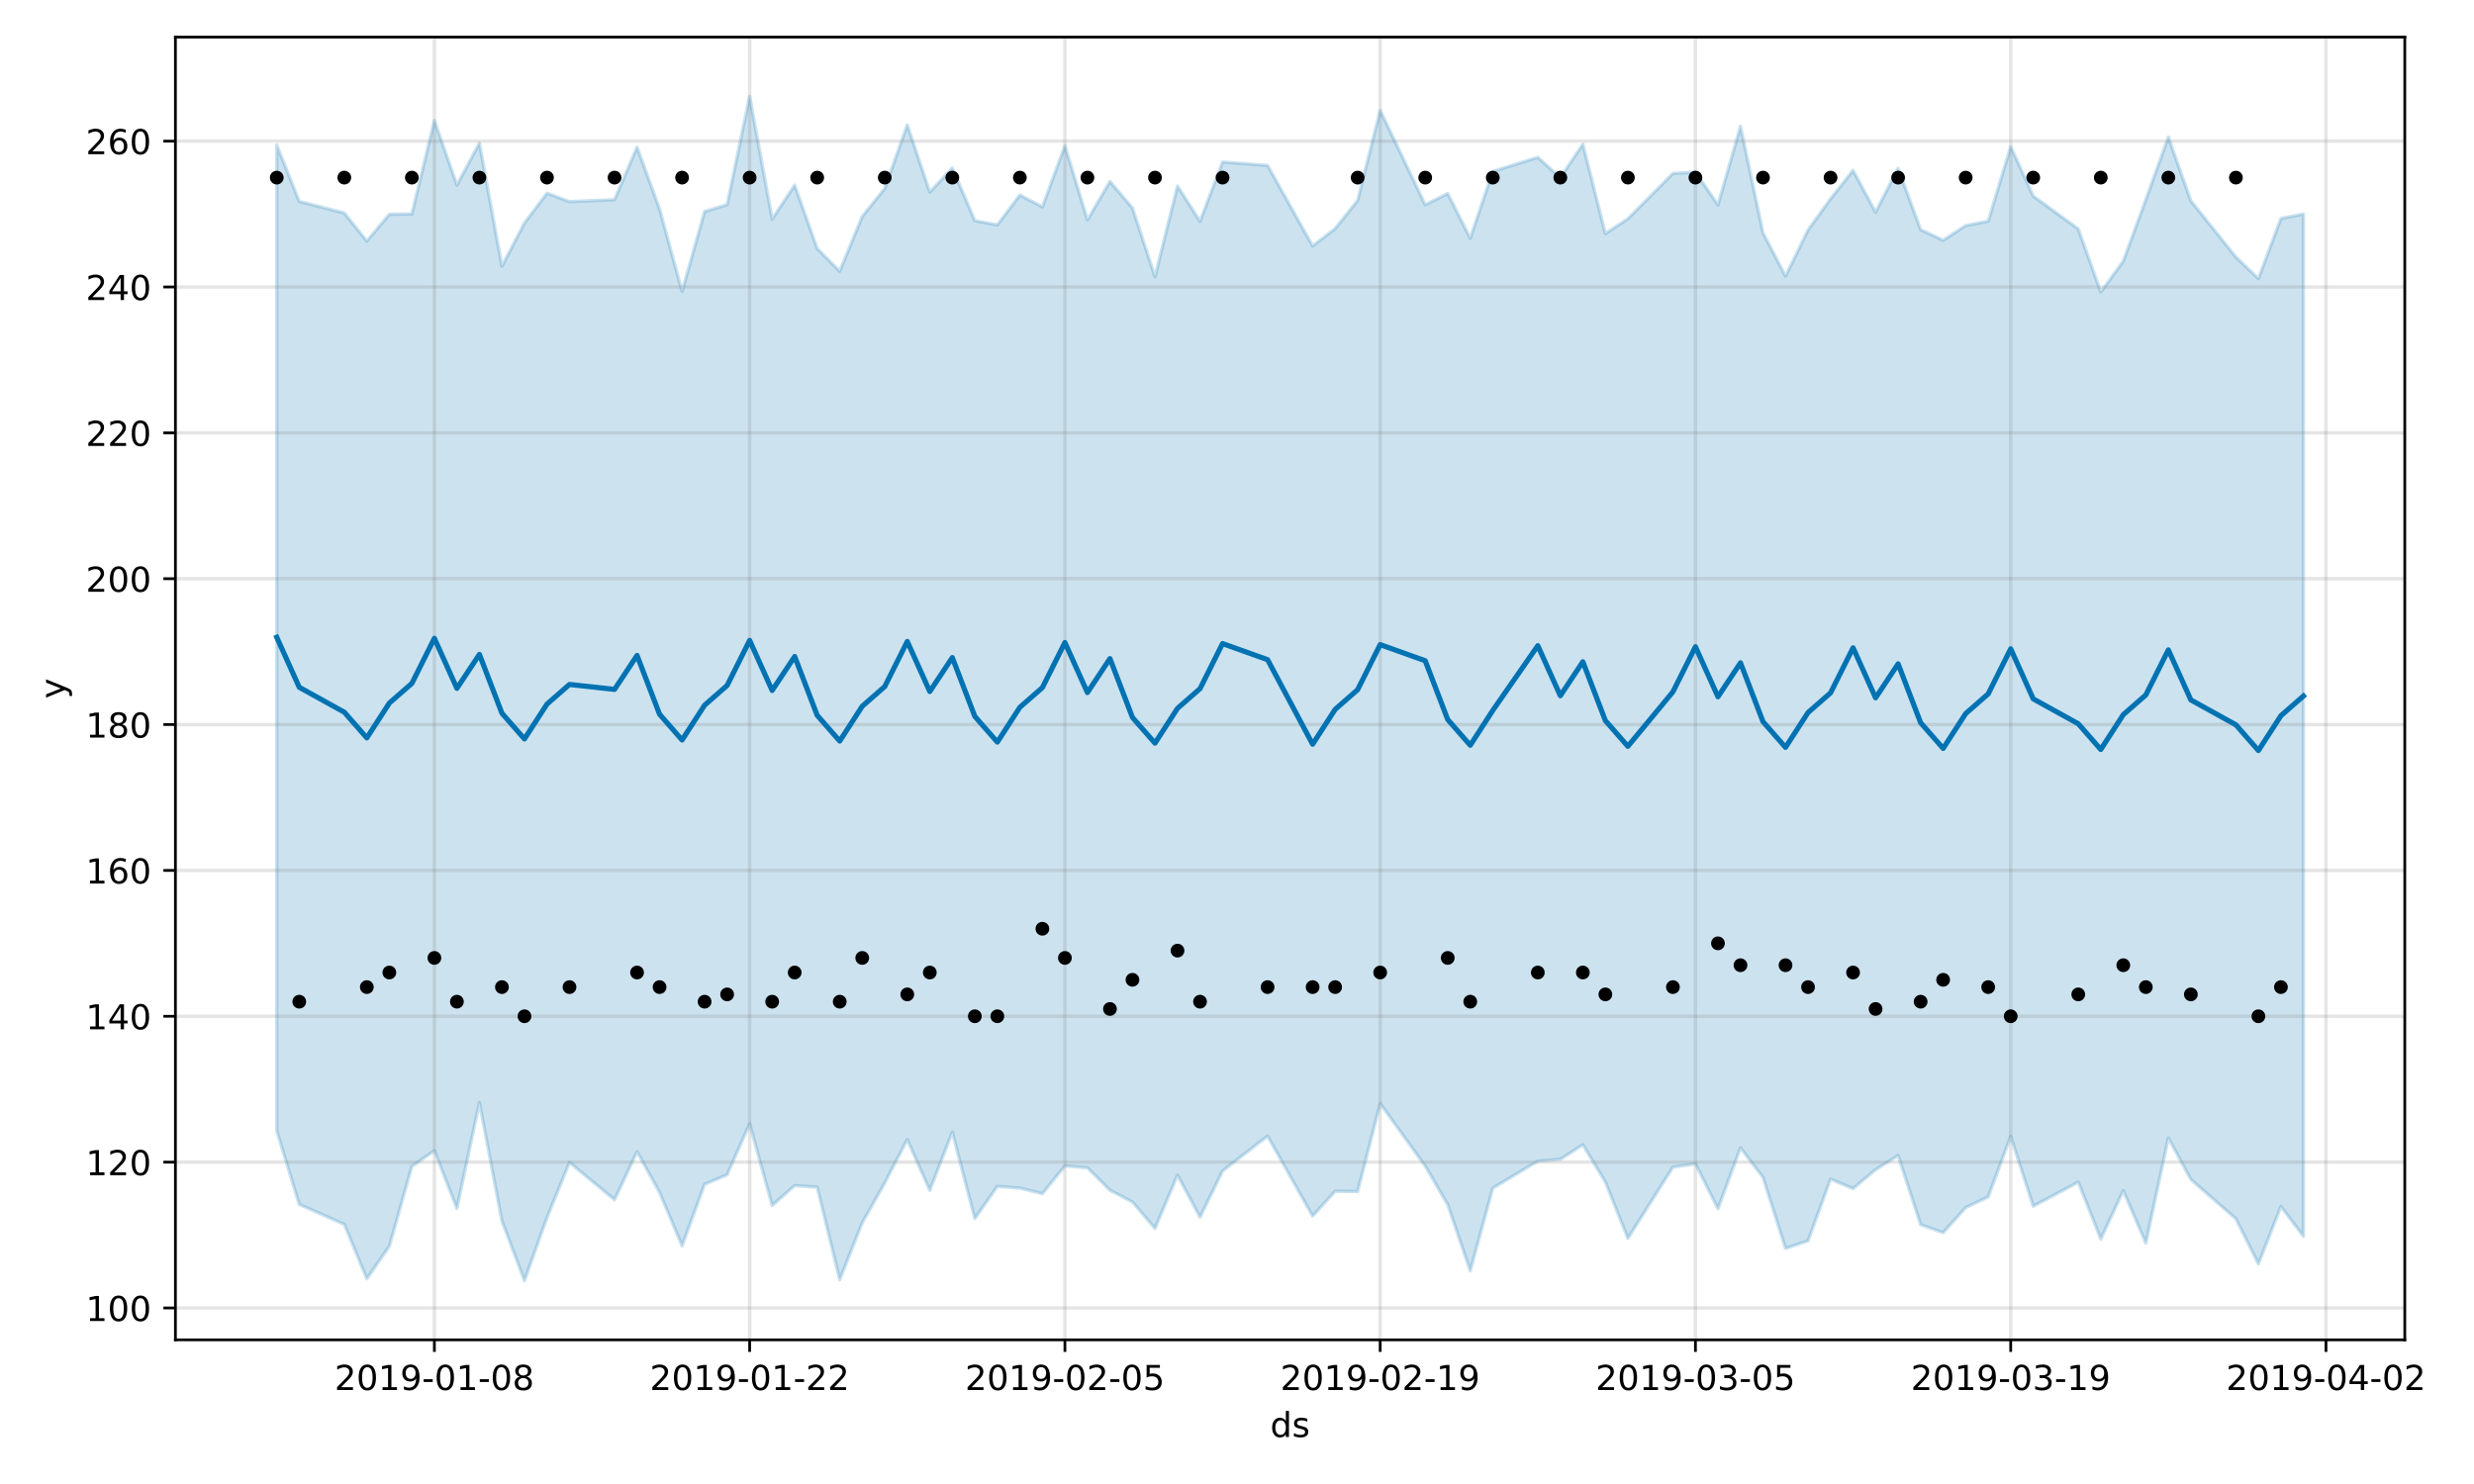 <?xml version="1.0" encoding="utf-8" standalone="no"?>
<!DOCTYPE svg PUBLIC "-//W3C//DTD SVG 1.1//EN"
  "http://www.w3.org/Graphics/SVG/1.1/DTD/svg11.dtd">
<!-- Created with matplotlib (https://matplotlib.org/) -->
<svg height="432pt" version="1.1" viewBox="0 0 720 432" width="720pt" xmlns="http://www.w3.org/2000/svg" xmlns:xlink="http://www.w3.org/1999/xlink">
 <defs>
  <style type="text/css">
*{stroke-linecap:butt;stroke-linejoin:round;}
  </style>
 </defs>
 <g id="figure_1">
  <g id="patch_1">
   <path d="M 0 432 
L 720 432 
L 720 0 
L 0 0 
z
" style="fill:#ffffff;"/>
  </g>
  <g id="axes_1">
   <g id="patch_2">
    <path d="M 51.05 390.04 
L 699.857 390.04 
L 699.857 10.8 
L 51.05 10.8 
z
" style="fill:#ffffff;"/>
   </g>
   <g id="PolyCollection_1">
    <defs>
     <path d="M 80.541 -389.782 
L 80.541 -102.814 
L 87.095 -81.389 
L 100.202 -75.577 
L 106.756 -59.745 
L 113.309 -69.196 
L 119.863 -92.465 
L 126.417 -97.018 
L 132.97 -80.232 
L 139.524 -111.031 
L 146.077 -76.555 
L 152.631 -59.198 
L 159.185 -77.537 
L 165.738 -93.605 
L 178.845 -82.734 
L 185.399 -96.735 
L 191.953 -84.853 
L 198.506 -69.335 
L 205.06 -87.246 
L 211.613 -90.016 
L 218.167 -104.84 
L 224.721 -81.078 
L 231.274 -86.863 
L 237.828 -86.395 
L 244.381 -59.459 
L 250.935 -76.039 
L 257.489 -87.651 
L 264.042 -100.248 
L 270.596 -85.486 
L 277.15 -102.412 
L 283.703 -77.264 
L 290.257 -86.636 
L 296.81 -86.132 
L 303.364 -84.536 
L 309.918 -92.578 
L 316.471 -92.045 
L 323.025 -85.508 
L 329.578 -82.099 
L 336.132 -74.394 
L 342.686 -89.894 
L 349.239 -77.662 
L 355.793 -91.114 
L 368.9 -101.266 
L 382.007 -77.995 
L 388.561 -85.205 
L 395.114 -85.146 
L 401.668 -110.741 
L 414.775 -92.571 
L 421.329 -81.298 
L 427.883 -62.038 
L 434.436 -86.109 
L 447.543 -93.992 
L 454.097 -94.513 
L 460.651 -98.743 
L 467.204 -87.889 
L 473.758 -71.496 
L 486.865 -92.233 
L 493.419 -93.204 
L 499.972 -80.128 
L 506.526 -97.862 
L 513.079 -89.238 
L 519.633 -68.588 
L 526.187 -70.781 
L 532.74 -88.742 
L 539.294 -85.994 
L 545.847 -91.49 
L 552.401 -95.631 
L 558.955 -75.504 
L 565.508 -73.153 
L 572.062 -80.46 
L 578.616 -83.581 
L 585.169 -101.191 
L 591.723 -80.854 
L 604.83 -87.875 
L 611.384 -71.318 
L 617.937 -85.369 
L 624.491 -70.128 
L 631.044 -100.735 
L 637.598 -88.634 
L 650.705 -77.2 
L 657.259 -64.071 
L 663.812 -80.781 
L 670.366 -72.099 
L 670.366 -369.675 
L 670.366 -369.675 
L 663.812 -368.407 
L 657.259 -350.897 
L 650.705 -357.171 
L 637.598 -373.541 
L 631.044 -392.072 
L 624.491 -373.892 
L 617.937 -355.981 
L 611.384 -346.99 
L 604.83 -365.362 
L 591.723 -374.934 
L 585.169 -389.315 
L 578.616 -367.616 
L 572.062 -366.341 
L 565.508 -362.054 
L 558.955 -365.163 
L 552.401 -383.011 
L 545.847 -370.241 
L 539.294 -382.422 
L 532.74 -374.106 
L 526.187 -365.028 
L 519.633 -351.615 
L 513.079 -364.213 
L 506.526 -395.235 
L 499.972 -372.347 
L 493.419 -381.897 
L 486.865 -381.527 
L 473.758 -368.329 
L 467.204 -363.978 
L 460.651 -390.025 
L 454.097 -380.27 
L 447.543 -386.196 
L 434.436 -382.093 
L 427.883 -362.628 
L 421.329 -375.667 
L 414.775 -372.387 
L 401.668 -399.889 
L 395.114 -373.669 
L 388.561 -365.443 
L 382.007 -360.397 
L 368.9 -383.857 
L 355.793 -384.837 
L 349.239 -367.575 
L 342.686 -377.831 
L 336.132 -351.452 
L 329.578 -371.452 
L 323.025 -379.183 
L 316.471 -367.962 
L 309.918 -389.593 
L 303.364 -371.776 
L 296.81 -375.228 
L 290.257 -366.54 
L 283.703 -367.757 
L 277.15 -383.116 
L 270.596 -376.074 
L 264.042 -395.638 
L 257.489 -377.139 
L 250.935 -368.991 
L 244.381 -353.044 
L 237.828 -359.659 
L 231.274 -378.094 
L 224.721 -368.247 
L 218.167 -403.962 
L 211.613 -372.432 
L 205.06 -370.418 
L 198.506 -347.176 
L 191.953 -371.174 
L 185.399 -389.166 
L 178.845 -373.882 
L 165.738 -373.313 
L 159.185 -375.776 
L 152.631 -367.074 
L 146.077 -354.521 
L 139.524 -390.35 
L 132.97 -378.121 
L 126.417 -396.924 
L 119.863 -369.717 
L 113.309 -369.622 
L 106.756 -361.808 
L 100.202 -370.012 
L 87.095 -373.373 
L 80.541 -389.782 
z
" id="mf44e0e6d49" style="stroke:#0072b2;stroke-opacity:0.2;"/>
    </defs>
    <g clip-path="url(#peb36d92268)">
     <use style="fill:#0072b2;fill-opacity:0.2;stroke:#0072b2;stroke-opacity:0.2;" x="0" xlink:href="#mf44e0e6d49" y="432"/>
    </g>
   </g>
   <g id="matplotlib.axis_1">
    <g id="xtick_1">
     <g id="line2d_1">
      <path clip-path="url(#peb36d92268)" d="M 126.417 390.04 
L 126.417 10.8 
" style="fill:none;stroke:#808080;stroke-linecap:square;stroke-opacity:0.2;"/>
     </g>
     <g id="line2d_2">
      <defs>
       <path d="M 0 0 
L 0 3.5 
" id="m11f4268108" style="stroke:#000000;stroke-width:0.8;"/>
      </defs>
      <g>
       <use style="stroke:#000000;stroke-width:0.8;" x="126.417" xlink:href="#m11f4268108" y="390.04"/>
      </g>
     </g>
     <g id="text_1">
      <!-- 2019-01-08 -->
      <defs>
       <path d="M 19.188 8.297 
L 53.609 8.297 
L 53.609 0 
L 7.328 0 
L 7.328 8.297 
Q 12.938 14.109 22.625 23.891 
Q 32.328 33.688 34.812 36.531 
Q 39.547 41.844 41.422 45.531 
Q 43.312 49.219 43.312 52.781 
Q 43.312 58.594 39.234 62.25 
Q 35.156 65.922 28.609 65.922 
Q 23.969 65.922 18.812 64.312 
Q 13.672 62.703 7.812 59.422 
L 7.812 69.391 
Q 13.766 71.781 18.938 73 
Q 24.125 74.219 28.422 74.219 
Q 39.75 74.219 46.484 68.547 
Q 53.219 62.891 53.219 53.422 
Q 53.219 48.922 51.531 44.891 
Q 49.859 40.875 45.406 35.406 
Q 44.188 33.984 37.641 27.219 
Q 31.109 20.453 19.188 8.297 
z
" id="DejaVuSans-50"/>
       <path d="M 31.781 66.406 
Q 24.172 66.406 20.328 58.906 
Q 16.5 51.422 16.5 36.375 
Q 16.5 21.391 20.328 13.891 
Q 24.172 6.391 31.781 6.391 
Q 39.453 6.391 43.281 13.891 
Q 47.125 21.391 47.125 36.375 
Q 47.125 51.422 43.281 58.906 
Q 39.453 66.406 31.781 66.406 
z
M 31.781 74.219 
Q 44.047 74.219 50.516 64.516 
Q 56.984 54.828 56.984 36.375 
Q 56.984 17.969 50.516 8.266 
Q 44.047 -1.422 31.781 -1.422 
Q 19.531 -1.422 13.062 8.266 
Q 6.594 17.969 6.594 36.375 
Q 6.594 54.828 13.062 64.516 
Q 19.531 74.219 31.781 74.219 
z
" id="DejaVuSans-48"/>
       <path d="M 12.406 8.297 
L 28.516 8.297 
L 28.516 63.922 
L 10.984 60.406 
L 10.984 69.391 
L 28.422 72.906 
L 38.281 72.906 
L 38.281 8.297 
L 54.391 8.297 
L 54.391 0 
L 12.406 0 
z
" id="DejaVuSans-49"/>
       <path d="M 10.984 1.516 
L 10.984 10.5 
Q 14.703 8.734 18.5 7.812 
Q 22.312 6.891 25.984 6.891 
Q 35.75 6.891 40.891 13.453 
Q 46.047 20.016 46.781 33.406 
Q 43.953 29.203 39.594 26.953 
Q 35.25 24.703 29.984 24.703 
Q 19.047 24.703 12.672 31.312 
Q 6.297 37.938 6.297 49.422 
Q 6.297 60.641 12.938 67.422 
Q 19.578 74.219 30.609 74.219 
Q 43.266 74.219 49.922 64.516 
Q 56.594 54.828 56.594 36.375 
Q 56.594 19.141 48.406 8.859 
Q 40.234 -1.422 26.422 -1.422 
Q 22.703 -1.422 18.891 -0.688 
Q 15.094 0.047 10.984 1.516 
z
M 30.609 32.422 
Q 37.25 32.422 41.125 36.953 
Q 45.016 41.5 45.016 49.422 
Q 45.016 57.281 41.125 61.844 
Q 37.25 66.406 30.609 66.406 
Q 23.969 66.406 20.094 61.844 
Q 16.219 57.281 16.219 49.422 
Q 16.219 41.5 20.094 36.953 
Q 23.969 32.422 30.609 32.422 
z
" id="DejaVuSans-57"/>
       <path d="M 4.891 31.391 
L 31.203 31.391 
L 31.203 23.391 
L 4.891 23.391 
z
" id="DejaVuSans-45"/>
       <path d="M 31.781 34.625 
Q 24.75 34.625 20.719 30.859 
Q 16.703 27.094 16.703 20.516 
Q 16.703 13.922 20.719 10.156 
Q 24.75 6.391 31.781 6.391 
Q 38.812 6.391 42.859 10.172 
Q 46.922 13.969 46.922 20.516 
Q 46.922 27.094 42.891 30.859 
Q 38.875 34.625 31.781 34.625 
z
M 21.922 38.812 
Q 15.578 40.375 12.031 44.719 
Q 8.5 49.078 8.5 55.328 
Q 8.5 64.062 14.719 69.141 
Q 20.953 74.219 31.781 74.219 
Q 42.672 74.219 48.875 69.141 
Q 55.078 64.062 55.078 55.328 
Q 55.078 49.078 51.531 44.719 
Q 48 40.375 41.703 38.812 
Q 48.828 37.156 52.797 32.312 
Q 56.781 27.484 56.781 20.516 
Q 56.781 9.906 50.312 4.234 
Q 43.844 -1.422 31.781 -1.422 
Q 19.734 -1.422 13.25 4.234 
Q 6.781 9.906 6.781 20.516 
Q 6.781 27.484 10.781 32.312 
Q 14.797 37.156 21.922 38.812 
z
M 18.312 54.391 
Q 18.312 48.734 21.844 45.562 
Q 25.391 42.391 31.781 42.391 
Q 38.141 42.391 41.719 45.562 
Q 45.312 48.734 45.312 54.391 
Q 45.312 60.062 41.719 63.234 
Q 38.141 66.406 31.781 66.406 
Q 25.391 66.406 21.844 63.234 
Q 18.312 60.062 18.312 54.391 
z
" id="DejaVuSans-56"/>
      </defs>
      <g transform="translate(97.359 404.638)scale(0.1 -0.1)">
       <use xlink:href="#DejaVuSans-50"/>
       <use x="63.623" xlink:href="#DejaVuSans-48"/>
       <use x="127.246" xlink:href="#DejaVuSans-49"/>
       <use x="190.869" xlink:href="#DejaVuSans-57"/>
       <use x="254.492" xlink:href="#DejaVuSans-45"/>
       <use x="290.576" xlink:href="#DejaVuSans-48"/>
       <use x="354.199" xlink:href="#DejaVuSans-49"/>
       <use x="417.822" xlink:href="#DejaVuSans-45"/>
       <use x="453.906" xlink:href="#DejaVuSans-48"/>
       <use x="517.529" xlink:href="#DejaVuSans-56"/>
      </g>
     </g>
    </g>
    <g id="xtick_2">
     <g id="line2d_3">
      <path clip-path="url(#peb36d92268)" d="M 218.167 390.04 
L 218.167 10.8 
" style="fill:none;stroke:#808080;stroke-linecap:square;stroke-opacity:0.2;"/>
     </g>
     <g id="line2d_4">
      <g>
       <use style="stroke:#000000;stroke-width:0.8;" x="218.167" xlink:href="#m11f4268108" y="390.04"/>
      </g>
     </g>
     <g id="text_2">
      <!-- 2019-01-22 -->
      <g transform="translate(189.109 404.638)scale(0.1 -0.1)">
       <use xlink:href="#DejaVuSans-50"/>
       <use x="63.623" xlink:href="#DejaVuSans-48"/>
       <use x="127.246" xlink:href="#DejaVuSans-49"/>
       <use x="190.869" xlink:href="#DejaVuSans-57"/>
       <use x="254.492" xlink:href="#DejaVuSans-45"/>
       <use x="290.576" xlink:href="#DejaVuSans-48"/>
       <use x="354.199" xlink:href="#DejaVuSans-49"/>
       <use x="417.822" xlink:href="#DejaVuSans-45"/>
       <use x="453.906" xlink:href="#DejaVuSans-50"/>
       <use x="517.529" xlink:href="#DejaVuSans-50"/>
      </g>
     </g>
    </g>
    <g id="xtick_3">
     <g id="line2d_5">
      <path clip-path="url(#peb36d92268)" d="M 309.918 390.04 
L 309.918 10.8 
" style="fill:none;stroke:#808080;stroke-linecap:square;stroke-opacity:0.2;"/>
     </g>
     <g id="line2d_6">
      <g>
       <use style="stroke:#000000;stroke-width:0.8;" x="309.918" xlink:href="#m11f4268108" y="390.04"/>
      </g>
     </g>
     <g id="text_3">
      <!-- 2019-02-05 -->
      <defs>
       <path d="M 10.797 72.906 
L 49.516 72.906 
L 49.516 64.594 
L 19.828 64.594 
L 19.828 46.734 
Q 21.969 47.469 24.109 47.828 
Q 26.266 48.188 28.422 48.188 
Q 40.625 48.188 47.75 41.5 
Q 54.891 34.812 54.891 23.391 
Q 54.891 11.625 47.562 5.094 
Q 40.234 -1.422 26.906 -1.422 
Q 22.312 -1.422 17.547 -0.641 
Q 12.797 0.141 7.719 1.703 
L 7.719 11.625 
Q 12.109 9.234 16.797 8.062 
Q 21.484 6.891 26.703 6.891 
Q 35.156 6.891 40.078 11.328 
Q 45.016 15.766 45.016 23.391 
Q 45.016 31 40.078 35.438 
Q 35.156 39.891 26.703 39.891 
Q 22.75 39.891 18.812 39.016 
Q 14.891 38.141 10.797 36.281 
z
" id="DejaVuSans-53"/>
      </defs>
      <g transform="translate(280.86 404.638)scale(0.1 -0.1)">
       <use xlink:href="#DejaVuSans-50"/>
       <use x="63.623" xlink:href="#DejaVuSans-48"/>
       <use x="127.246" xlink:href="#DejaVuSans-49"/>
       <use x="190.869" xlink:href="#DejaVuSans-57"/>
       <use x="254.492" xlink:href="#DejaVuSans-45"/>
       <use x="290.576" xlink:href="#DejaVuSans-48"/>
       <use x="354.199" xlink:href="#DejaVuSans-50"/>
       <use x="417.822" xlink:href="#DejaVuSans-45"/>
       <use x="453.906" xlink:href="#DejaVuSans-48"/>
       <use x="517.529" xlink:href="#DejaVuSans-53"/>
      </g>
     </g>
    </g>
    <g id="xtick_4">
     <g id="line2d_7">
      <path clip-path="url(#peb36d92268)" d="M 401.668 390.04 
L 401.668 10.8 
" style="fill:none;stroke:#808080;stroke-linecap:square;stroke-opacity:0.2;"/>
     </g>
     <g id="line2d_8">
      <g>
       <use style="stroke:#000000;stroke-width:0.8;" x="401.668" xlink:href="#m11f4268108" y="390.04"/>
      </g>
     </g>
     <g id="text_4">
      <!-- 2019-02-19 -->
      <g transform="translate(372.61 404.638)scale(0.1 -0.1)">
       <use xlink:href="#DejaVuSans-50"/>
       <use x="63.623" xlink:href="#DejaVuSans-48"/>
       <use x="127.246" xlink:href="#DejaVuSans-49"/>
       <use x="190.869" xlink:href="#DejaVuSans-57"/>
       <use x="254.492" xlink:href="#DejaVuSans-45"/>
       <use x="290.576" xlink:href="#DejaVuSans-48"/>
       <use x="354.199" xlink:href="#DejaVuSans-50"/>
       <use x="417.822" xlink:href="#DejaVuSans-45"/>
       <use x="453.906" xlink:href="#DejaVuSans-49"/>
       <use x="517.529" xlink:href="#DejaVuSans-57"/>
      </g>
     </g>
    </g>
    <g id="xtick_5">
     <g id="line2d_9">
      <path clip-path="url(#peb36d92268)" d="M 493.419 390.04 
L 493.419 10.8 
" style="fill:none;stroke:#808080;stroke-linecap:square;stroke-opacity:0.2;"/>
     </g>
     <g id="line2d_10">
      <g>
       <use style="stroke:#000000;stroke-width:0.8;" x="493.419" xlink:href="#m11f4268108" y="390.04"/>
      </g>
     </g>
     <g id="text_5">
      <!-- 2019-03-05 -->
      <defs>
       <path d="M 40.578 39.312 
Q 47.656 37.797 51.625 33 
Q 55.609 28.219 55.609 21.188 
Q 55.609 10.406 48.188 4.484 
Q 40.766 -1.422 27.094 -1.422 
Q 22.516 -1.422 17.656 -0.516 
Q 12.797 0.391 7.625 2.203 
L 7.625 11.719 
Q 11.719 9.328 16.594 8.109 
Q 21.484 6.891 26.812 6.891 
Q 36.078 6.891 40.938 10.547 
Q 45.797 14.203 45.797 21.188 
Q 45.797 27.641 41.281 31.266 
Q 36.766 34.906 28.719 34.906 
L 20.219 34.906 
L 20.219 43.016 
L 29.109 43.016 
Q 36.375 43.016 40.234 45.922 
Q 44.094 48.828 44.094 54.297 
Q 44.094 59.906 40.109 62.906 
Q 36.141 65.922 28.719 65.922 
Q 24.656 65.922 20.016 65.031 
Q 15.375 64.156 9.812 62.312 
L 9.812 71.094 
Q 15.438 72.656 20.344 73.438 
Q 25.25 74.219 29.594 74.219 
Q 40.828 74.219 47.359 69.109 
Q 53.906 64.016 53.906 55.328 
Q 53.906 49.266 50.438 45.094 
Q 46.969 40.922 40.578 39.312 
z
" id="DejaVuSans-51"/>
      </defs>
      <g transform="translate(464.361 404.638)scale(0.1 -0.1)">
       <use xlink:href="#DejaVuSans-50"/>
       <use x="63.623" xlink:href="#DejaVuSans-48"/>
       <use x="127.246" xlink:href="#DejaVuSans-49"/>
       <use x="190.869" xlink:href="#DejaVuSans-57"/>
       <use x="254.492" xlink:href="#DejaVuSans-45"/>
       <use x="290.576" xlink:href="#DejaVuSans-48"/>
       <use x="354.199" xlink:href="#DejaVuSans-51"/>
       <use x="417.822" xlink:href="#DejaVuSans-45"/>
       <use x="453.906" xlink:href="#DejaVuSans-48"/>
       <use x="517.529" xlink:href="#DejaVuSans-53"/>
      </g>
     </g>
    </g>
    <g id="xtick_6">
     <g id="line2d_11">
      <path clip-path="url(#peb36d92268)" d="M 585.169 390.04 
L 585.169 10.8 
" style="fill:none;stroke:#808080;stroke-linecap:square;stroke-opacity:0.2;"/>
     </g>
     <g id="line2d_12">
      <g>
       <use style="stroke:#000000;stroke-width:0.8;" x="585.169" xlink:href="#m11f4268108" y="390.04"/>
      </g>
     </g>
     <g id="text_6">
      <!-- 2019-03-19 -->
      <g transform="translate(556.111 404.638)scale(0.1 -0.1)">
       <use xlink:href="#DejaVuSans-50"/>
       <use x="63.623" xlink:href="#DejaVuSans-48"/>
       <use x="127.246" xlink:href="#DejaVuSans-49"/>
       <use x="190.869" xlink:href="#DejaVuSans-57"/>
       <use x="254.492" xlink:href="#DejaVuSans-45"/>
       <use x="290.576" xlink:href="#DejaVuSans-48"/>
       <use x="354.199" xlink:href="#DejaVuSans-51"/>
       <use x="417.822" xlink:href="#DejaVuSans-45"/>
       <use x="453.906" xlink:href="#DejaVuSans-49"/>
       <use x="517.529" xlink:href="#DejaVuSans-57"/>
      </g>
     </g>
    </g>
    <g id="xtick_7">
     <g id="line2d_13">
      <path clip-path="url(#peb36d92268)" d="M 676.92 390.04 
L 676.92 10.8 
" style="fill:none;stroke:#808080;stroke-linecap:square;stroke-opacity:0.2;"/>
     </g>
     <g id="line2d_14">
      <g>
       <use style="stroke:#000000;stroke-width:0.8;" x="676.92" xlink:href="#m11f4268108" y="390.04"/>
      </g>
     </g>
     <g id="text_7">
      <!-- 2019-04-02 -->
      <defs>
       <path d="M 37.797 64.312 
L 12.891 25.391 
L 37.797 25.391 
z
M 35.203 72.906 
L 47.609 72.906 
L 47.609 25.391 
L 58.016 25.391 
L 58.016 17.188 
L 47.609 17.188 
L 47.609 0 
L 37.797 0 
L 37.797 17.188 
L 4.891 17.188 
L 4.891 26.703 
z
" id="DejaVuSans-52"/>
      </defs>
      <g transform="translate(647.862 404.638)scale(0.1 -0.1)">
       <use xlink:href="#DejaVuSans-50"/>
       <use x="63.623" xlink:href="#DejaVuSans-48"/>
       <use x="127.246" xlink:href="#DejaVuSans-49"/>
       <use x="190.869" xlink:href="#DejaVuSans-57"/>
       <use x="254.492" xlink:href="#DejaVuSans-45"/>
       <use x="290.576" xlink:href="#DejaVuSans-48"/>
       <use x="354.199" xlink:href="#DejaVuSans-52"/>
       <use x="417.822" xlink:href="#DejaVuSans-45"/>
       <use x="453.906" xlink:href="#DejaVuSans-48"/>
       <use x="517.529" xlink:href="#DejaVuSans-50"/>
      </g>
     </g>
    </g>
    <g id="text_8">
     <!-- ds -->
     <defs>
      <path d="M 45.406 46.391 
L 45.406 75.984 
L 54.391 75.984 
L 54.391 0 
L 45.406 0 
L 45.406 8.203 
Q 42.578 3.328 38.25 0.953 
Q 33.938 -1.422 27.875 -1.422 
Q 17.969 -1.422 11.734 6.484 
Q 5.516 14.406 5.516 27.297 
Q 5.516 40.188 11.734 48.094 
Q 17.969 56 27.875 56 
Q 33.938 56 38.25 53.625 
Q 42.578 51.266 45.406 46.391 
z
M 14.797 27.297 
Q 14.797 17.391 18.875 11.75 
Q 22.953 6.109 30.078 6.109 
Q 37.203 6.109 41.297 11.75 
Q 45.406 17.391 45.406 27.297 
Q 45.406 37.203 41.297 42.844 
Q 37.203 48.484 30.078 48.484 
Q 22.953 48.484 18.875 42.844 
Q 14.797 37.203 14.797 27.297 
z
" id="DejaVuSans-100"/>
      <path d="M 44.281 53.078 
L 44.281 44.578 
Q 40.484 46.531 36.375 47.5 
Q 32.281 48.484 27.875 48.484 
Q 21.188 48.484 17.844 46.438 
Q 14.5 44.391 14.5 40.281 
Q 14.5 37.156 16.891 35.375 
Q 19.281 33.594 26.516 31.984 
L 29.594 31.297 
Q 39.156 29.25 43.188 25.516 
Q 47.219 21.781 47.219 15.094 
Q 47.219 7.469 41.188 3.016 
Q 35.156 -1.422 24.609 -1.422 
Q 20.219 -1.422 15.453 -0.562 
Q 10.688 0.297 5.422 2 
L 5.422 11.281 
Q 10.406 8.688 15.234 7.391 
Q 20.062 6.109 24.812 6.109 
Q 31.156 6.109 34.562 8.281 
Q 37.984 10.453 37.984 14.406 
Q 37.984 18.062 35.516 20.016 
Q 33.062 21.969 24.703 23.781 
L 21.578 24.516 
Q 13.234 26.266 9.516 29.906 
Q 5.812 33.547 5.812 39.891 
Q 5.812 47.609 11.281 51.797 
Q 16.75 56 26.812 56 
Q 31.781 56 36.172 55.266 
Q 40.578 54.547 44.281 53.078 
z
" id="DejaVuSans-115"/>
     </defs>
     <g transform="translate(369.675 418.317)scale(0.1 -0.1)">
      <use xlink:href="#DejaVuSans-100"/>
      <use x="63.477" xlink:href="#DejaVuSans-115"/>
     </g>
    </g>
   </g>
   <g id="matplotlib.axis_2">
    <g id="ytick_1">
     <g id="line2d_15">
      <path clip-path="url(#peb36d92268)" d="M 51.05 380.759 
L 699.857 380.759 
" style="fill:none;stroke:#808080;stroke-linecap:square;stroke-opacity:0.2;"/>
     </g>
     <g id="line2d_16">
      <defs>
       <path d="M 0 0 
L -3.5 0 
" id="mafc63c3926" style="stroke:#000000;stroke-width:0.8;"/>
      </defs>
      <g>
       <use style="stroke:#000000;stroke-width:0.8;" x="51.05" xlink:href="#mafc63c3926" y="380.759"/>
      </g>
     </g>
     <g id="text_9">
      <!-- 100 -->
      <g transform="translate(24.962 384.558)scale(0.1 -0.1)">
       <use xlink:href="#DejaVuSans-49"/>
       <use x="63.623" xlink:href="#DejaVuSans-48"/>
       <use x="127.246" xlink:href="#DejaVuSans-48"/>
      </g>
     </g>
    </g>
    <g id="ytick_2">
     <g id="line2d_17">
      <path clip-path="url(#peb36d92268)" d="M 51.05 338.3 
L 699.857 338.3 
" style="fill:none;stroke:#808080;stroke-linecap:square;stroke-opacity:0.2;"/>
     </g>
     <g id="line2d_18">
      <g>
       <use style="stroke:#000000;stroke-width:0.8;" x="51.05" xlink:href="#mafc63c3926" y="338.3"/>
      </g>
     </g>
     <g id="text_10">
      <!-- 120 -->
      <g transform="translate(24.962 342.099)scale(0.1 -0.1)">
       <use xlink:href="#DejaVuSans-49"/>
       <use x="63.623" xlink:href="#DejaVuSans-50"/>
       <use x="127.246" xlink:href="#DejaVuSans-48"/>
      </g>
     </g>
    </g>
    <g id="ytick_3">
     <g id="line2d_19">
      <path clip-path="url(#peb36d92268)" d="M 51.05 295.841 
L 699.857 295.841 
" style="fill:none;stroke:#808080;stroke-linecap:square;stroke-opacity:0.2;"/>
     </g>
     <g id="line2d_20">
      <g>
       <use style="stroke:#000000;stroke-width:0.8;" x="51.05" xlink:href="#mafc63c3926" y="295.841"/>
      </g>
     </g>
     <g id="text_11">
      <!-- 140 -->
      <g transform="translate(24.962 299.64)scale(0.1 -0.1)">
       <use xlink:href="#DejaVuSans-49"/>
       <use x="63.623" xlink:href="#DejaVuSans-52"/>
       <use x="127.246" xlink:href="#DejaVuSans-48"/>
      </g>
     </g>
    </g>
    <g id="ytick_4">
     <g id="line2d_21">
      <path clip-path="url(#peb36d92268)" d="M 51.05 253.382 
L 699.857 253.382 
" style="fill:none;stroke:#808080;stroke-linecap:square;stroke-opacity:0.2;"/>
     </g>
     <g id="line2d_22">
      <g>
       <use style="stroke:#000000;stroke-width:0.8;" x="51.05" xlink:href="#mafc63c3926" y="253.382"/>
      </g>
     </g>
     <g id="text_12">
      <!-- 160 -->
      <defs>
       <path d="M 33.016 40.375 
Q 26.375 40.375 22.484 35.828 
Q 18.609 31.297 18.609 23.391 
Q 18.609 15.531 22.484 10.953 
Q 26.375 6.391 33.016 6.391 
Q 39.656 6.391 43.531 10.953 
Q 47.406 15.531 47.406 23.391 
Q 47.406 31.297 43.531 35.828 
Q 39.656 40.375 33.016 40.375 
z
M 52.594 71.297 
L 52.594 62.312 
Q 48.875 64.062 45.094 64.984 
Q 41.312 65.922 37.594 65.922 
Q 27.828 65.922 22.672 59.328 
Q 17.531 52.734 16.797 39.406 
Q 19.672 43.656 24.016 45.922 
Q 28.375 48.188 33.594 48.188 
Q 44.578 48.188 50.953 41.516 
Q 57.328 34.859 57.328 23.391 
Q 57.328 12.156 50.688 5.359 
Q 44.047 -1.422 33.016 -1.422 
Q 20.359 -1.422 13.672 8.266 
Q 6.984 17.969 6.984 36.375 
Q 6.984 53.656 15.188 63.938 
Q 23.391 74.219 37.203 74.219 
Q 40.922 74.219 44.703 73.484 
Q 48.484 72.75 52.594 71.297 
z
" id="DejaVuSans-54"/>
      </defs>
      <g transform="translate(24.962 257.181)scale(0.1 -0.1)">
       <use xlink:href="#DejaVuSans-49"/>
       <use x="63.623" xlink:href="#DejaVuSans-54"/>
       <use x="127.246" xlink:href="#DejaVuSans-48"/>
      </g>
     </g>
    </g>
    <g id="ytick_5">
     <g id="line2d_23">
      <path clip-path="url(#peb36d92268)" d="M 51.05 210.923 
L 699.857 210.923 
" style="fill:none;stroke:#808080;stroke-linecap:square;stroke-opacity:0.2;"/>
     </g>
     <g id="line2d_24">
      <g>
       <use style="stroke:#000000;stroke-width:0.8;" x="51.05" xlink:href="#mafc63c3926" y="210.923"/>
      </g>
     </g>
     <g id="text_13">
      <!-- 180 -->
      <g transform="translate(24.962 214.722)scale(0.1 -0.1)">
       <use xlink:href="#DejaVuSans-49"/>
       <use x="63.623" xlink:href="#DejaVuSans-56"/>
       <use x="127.246" xlink:href="#DejaVuSans-48"/>
      </g>
     </g>
    </g>
    <g id="ytick_6">
     <g id="line2d_25">
      <path clip-path="url(#peb36d92268)" d="M 51.05 168.464 
L 699.857 168.464 
" style="fill:none;stroke:#808080;stroke-linecap:square;stroke-opacity:0.2;"/>
     </g>
     <g id="line2d_26">
      <g>
       <use style="stroke:#000000;stroke-width:0.8;" x="51.05" xlink:href="#mafc63c3926" y="168.464"/>
      </g>
     </g>
     <g id="text_14">
      <!-- 200 -->
      <g transform="translate(24.962 172.263)scale(0.1 -0.1)">
       <use xlink:href="#DejaVuSans-50"/>
       <use x="63.623" xlink:href="#DejaVuSans-48"/>
       <use x="127.246" xlink:href="#DejaVuSans-48"/>
      </g>
     </g>
    </g>
    <g id="ytick_7">
     <g id="line2d_27">
      <path clip-path="url(#peb36d92268)" d="M 51.05 126.005 
L 699.857 126.005 
" style="fill:none;stroke:#808080;stroke-linecap:square;stroke-opacity:0.2;"/>
     </g>
     <g id="line2d_28">
      <g>
       <use style="stroke:#000000;stroke-width:0.8;" x="51.05" xlink:href="#mafc63c3926" y="126.005"/>
      </g>
     </g>
     <g id="text_15">
      <!-- 220 -->
      <g transform="translate(24.962 129.804)scale(0.1 -0.1)">
       <use xlink:href="#DejaVuSans-50"/>
       <use x="63.623" xlink:href="#DejaVuSans-50"/>
       <use x="127.246" xlink:href="#DejaVuSans-48"/>
      </g>
     </g>
    </g>
    <g id="ytick_8">
     <g id="line2d_29">
      <path clip-path="url(#peb36d92268)" d="M 51.05 83.546 
L 699.857 83.546 
" style="fill:none;stroke:#808080;stroke-linecap:square;stroke-opacity:0.2;"/>
     </g>
     <g id="line2d_30">
      <g>
       <use style="stroke:#000000;stroke-width:0.8;" x="51.05" xlink:href="#mafc63c3926" y="83.546"/>
      </g>
     </g>
     <g id="text_16">
      <!-- 240 -->
      <g transform="translate(24.962 87.345)scale(0.1 -0.1)">
       <use xlink:href="#DejaVuSans-50"/>
       <use x="63.623" xlink:href="#DejaVuSans-52"/>
       <use x="127.246" xlink:href="#DejaVuSans-48"/>
      </g>
     </g>
    </g>
    <g id="ytick_9">
     <g id="line2d_31">
      <path clip-path="url(#peb36d92268)" d="M 51.05 41.087 
L 699.857 41.087 
" style="fill:none;stroke:#808080;stroke-linecap:square;stroke-opacity:0.2;"/>
     </g>
     <g id="line2d_32">
      <g>
       <use style="stroke:#000000;stroke-width:0.8;" x="51.05" xlink:href="#mafc63c3926" y="41.087"/>
      </g>
     </g>
     <g id="text_17">
      <!-- 260 -->
      <g transform="translate(24.962 44.886)scale(0.1 -0.1)">
       <use xlink:href="#DejaVuSans-50"/>
       <use x="63.623" xlink:href="#DejaVuSans-54"/>
       <use x="127.246" xlink:href="#DejaVuSans-48"/>
      </g>
     </g>
    </g>
    <g id="text_18">
     <!-- y -->
     <defs>
      <path d="M 32.172 -5.078 
Q 28.375 -14.844 24.75 -17.812 
Q 21.141 -20.797 15.094 -20.797 
L 7.906 -20.797 
L 7.906 -13.281 
L 13.188 -13.281 
Q 16.891 -13.281 18.938 -11.516 
Q 21 -9.766 23.484 -3.219 
L 25.094 0.875 
L 2.984 54.688 
L 12.5 54.688 
L 29.594 11.922 
L 46.688 54.688 
L 56.203 54.688 
z
" id="DejaVuSans-121"/>
     </defs>
     <g transform="translate(18.883 203.379)rotate(-90)scale(0.1 -0.1)">
      <use xlink:href="#DejaVuSans-121"/>
     </g>
    </g>
   </g>
   <g id="line2d_33">
    <defs>
     <path d="M 0 1.5 
C 0.398 1.5 0.779 1.342 1.061 1.061 
C 1.342 0.779 1.5 0.398 1.5 0 
C 1.5 -0.398 1.342 -0.779 1.061 -1.061 
C 0.779 -1.342 0.398 -1.5 0 -1.5 
C -0.398 -1.5 -0.779 -1.342 -1.061 -1.061 
C -1.342 -0.779 -1.5 -0.398 -1.5 0 
C -1.5 0.398 -1.342 0.779 -1.061 1.061 
C -0.779 1.342 -0.398 1.5 0 1.5 
z
" id="me752a7d178" style="stroke:#000000;"/>
    </defs>
    <g clip-path="url(#peb36d92268)">
     <use style="stroke:#000000;" x="80.541" xlink:href="#me752a7d178" y="51.702"/>
     <use style="stroke:#000000;" x="87.095" xlink:href="#me752a7d178" y="291.595"/>
     <use style="stroke:#000000;" x="100.202" xlink:href="#me752a7d178" y="51.702"/>
     <use style="stroke:#000000;" x="106.756" xlink:href="#me752a7d178" y="287.349"/>
     <use style="stroke:#000000;" x="113.309" xlink:href="#me752a7d178" y="283.103"/>
     <use style="stroke:#000000;" x="119.863" xlink:href="#me752a7d178" y="51.702"/>
     <use style="stroke:#000000;" x="126.417" xlink:href="#me752a7d178" y="278.857"/>
     <use style="stroke:#000000;" x="132.97" xlink:href="#me752a7d178" y="291.595"/>
     <use style="stroke:#000000;" x="139.524" xlink:href="#me752a7d178" y="51.702"/>
     <use style="stroke:#000000;" x="146.077" xlink:href="#me752a7d178" y="287.349"/>
     <use style="stroke:#000000;" x="152.631" xlink:href="#me752a7d178" y="295.841"/>
     <use style="stroke:#000000;" x="159.185" xlink:href="#me752a7d178" y="51.702"/>
     <use style="stroke:#000000;" x="165.738" xlink:href="#me752a7d178" y="287.349"/>
     <use style="stroke:#000000;" x="178.845" xlink:href="#me752a7d178" y="51.702"/>
     <use style="stroke:#000000;" x="185.399" xlink:href="#me752a7d178" y="283.103"/>
     <use style="stroke:#000000;" x="191.953" xlink:href="#me752a7d178" y="287.349"/>
     <use style="stroke:#000000;" x="198.506" xlink:href="#me752a7d178" y="51.702"/>
     <use style="stroke:#000000;" x="205.06" xlink:href="#me752a7d178" y="291.595"/>
     <use style="stroke:#000000;" x="211.613" xlink:href="#me752a7d178" y="289.472"/>
     <use style="stroke:#000000;" x="218.167" xlink:href="#me752a7d178" y="51.702"/>
     <use style="stroke:#000000;" x="224.721" xlink:href="#me752a7d178" y="291.595"/>
     <use style="stroke:#000000;" x="231.274" xlink:href="#me752a7d178" y="283.103"/>
     <use style="stroke:#000000;" x="237.828" xlink:href="#me752a7d178" y="51.702"/>
     <use style="stroke:#000000;" x="244.381" xlink:href="#me752a7d178" y="291.595"/>
     <use style="stroke:#000000;" x="250.935" xlink:href="#me752a7d178" y="278.857"/>
     <use style="stroke:#000000;" x="257.489" xlink:href="#me752a7d178" y="51.702"/>
     <use style="stroke:#000000;" x="264.042" xlink:href="#me752a7d178" y="289.472"/>
     <use style="stroke:#000000;" x="270.596" xlink:href="#me752a7d178" y="283.103"/>
     <use style="stroke:#000000;" x="277.15" xlink:href="#me752a7d178" y="51.702"/>
     <use style="stroke:#000000;" x="283.703" xlink:href="#me752a7d178" y="295.841"/>
     <use style="stroke:#000000;" x="290.257" xlink:href="#me752a7d178" y="295.841"/>
     <use style="stroke:#000000;" x="296.81" xlink:href="#me752a7d178" y="51.702"/>
     <use style="stroke:#000000;" x="303.364" xlink:href="#me752a7d178" y="270.365"/>
     <use style="stroke:#000000;" x="309.918" xlink:href="#me752a7d178" y="278.857"/>
     <use style="stroke:#000000;" x="316.471" xlink:href="#me752a7d178" y="51.702"/>
     <use style="stroke:#000000;" x="323.025" xlink:href="#me752a7d178" y="293.718"/>
     <use style="stroke:#000000;" x="329.578" xlink:href="#me752a7d178" y="285.226"/>
     <use style="stroke:#000000;" x="336.132" xlink:href="#me752a7d178" y="51.702"/>
     <use style="stroke:#000000;" x="342.686" xlink:href="#me752a7d178" y="276.734"/>
     <use style="stroke:#000000;" x="349.239" xlink:href="#me752a7d178" y="291.595"/>
     <use style="stroke:#000000;" x="355.793" xlink:href="#me752a7d178" y="51.702"/>
     <use style="stroke:#000000;" x="368.9" xlink:href="#me752a7d178" y="287.349"/>
     <use style="stroke:#000000;" x="382.007" xlink:href="#me752a7d178" y="287.349"/>
     <use style="stroke:#000000;" x="388.561" xlink:href="#me752a7d178" y="287.349"/>
     <use style="stroke:#000000;" x="395.114" xlink:href="#me752a7d178" y="51.702"/>
     <use style="stroke:#000000;" x="401.668" xlink:href="#me752a7d178" y="283.103"/>
     <use style="stroke:#000000;" x="414.775" xlink:href="#me752a7d178" y="51.702"/>
     <use style="stroke:#000000;" x="421.329" xlink:href="#me752a7d178" y="278.857"/>
     <use style="stroke:#000000;" x="427.883" xlink:href="#me752a7d178" y="291.595"/>
     <use style="stroke:#000000;" x="434.436" xlink:href="#me752a7d178" y="51.702"/>
     <use style="stroke:#000000;" x="447.543" xlink:href="#me752a7d178" y="283.103"/>
     <use style="stroke:#000000;" x="454.097" xlink:href="#me752a7d178" y="51.702"/>
     <use style="stroke:#000000;" x="460.651" xlink:href="#me752a7d178" y="283.103"/>
     <use style="stroke:#000000;" x="467.204" xlink:href="#me752a7d178" y="289.472"/>
     <use style="stroke:#000000;" x="473.758" xlink:href="#me752a7d178" y="51.702"/>
     <use style="stroke:#000000;" x="486.865" xlink:href="#me752a7d178" y="287.349"/>
     <use style="stroke:#000000;" x="493.419" xlink:href="#me752a7d178" y="51.702"/>
     <use style="stroke:#000000;" x="499.972" xlink:href="#me752a7d178" y="274.611"/>
     <use style="stroke:#000000;" x="506.526" xlink:href="#me752a7d178" y="280.98"/>
     <use style="stroke:#000000;" x="513.079" xlink:href="#me752a7d178" y="51.702"/>
     <use style="stroke:#000000;" x="519.633" xlink:href="#me752a7d178" y="280.98"/>
     <use style="stroke:#000000;" x="526.187" xlink:href="#me752a7d178" y="287.349"/>
     <use style="stroke:#000000;" x="532.74" xlink:href="#me752a7d178" y="51.702"/>
     <use style="stroke:#000000;" x="539.294" xlink:href="#me752a7d178" y="283.103"/>
     <use style="stroke:#000000;" x="545.847" xlink:href="#me752a7d178" y="293.718"/>
     <use style="stroke:#000000;" x="552.401" xlink:href="#me752a7d178" y="51.702"/>
     <use style="stroke:#000000;" x="558.955" xlink:href="#me752a7d178" y="291.595"/>
     <use style="stroke:#000000;" x="565.508" xlink:href="#me752a7d178" y="285.226"/>
     <use style="stroke:#000000;" x="572.062" xlink:href="#me752a7d178" y="51.702"/>
     <use style="stroke:#000000;" x="578.616" xlink:href="#me752a7d178" y="287.349"/>
     <use style="stroke:#000000;" x="585.169" xlink:href="#me752a7d178" y="295.841"/>
     <use style="stroke:#000000;" x="591.723" xlink:href="#me752a7d178" y="51.702"/>
     <use style="stroke:#000000;" x="604.83" xlink:href="#me752a7d178" y="289.472"/>
     <use style="stroke:#000000;" x="611.384" xlink:href="#me752a7d178" y="51.702"/>
     <use style="stroke:#000000;" x="617.937" xlink:href="#me752a7d178" y="280.98"/>
     <use style="stroke:#000000;" x="624.491" xlink:href="#me752a7d178" y="287.349"/>
     <use style="stroke:#000000;" x="631.044" xlink:href="#me752a7d178" y="51.702"/>
     <use style="stroke:#000000;" x="637.598" xlink:href="#me752a7d178" y="289.472"/>
     <use style="stroke:#000000;" x="650.705" xlink:href="#me752a7d178" y="51.702"/>
     <use style="stroke:#000000;" x="657.259" xlink:href="#me752a7d178" y="295.841"/>
     <use style="stroke:#000000;" x="663.812" xlink:href="#me752a7d178" y="287.349"/>
    </g>
   </g>
   <g id="line2d_34">
    <path clip-path="url(#peb36d92268)" d="M 80.541 185.509 
L 87.095 200.074 
L 100.202 207.319 
L 106.756 214.8 
L 113.309 204.666 
L 119.863 198.936 
L 126.417 185.815 
L 132.97 200.381 
L 139.524 190.498 
L 146.077 207.626 
L 152.631 215.107 
L 159.185 204.973 
L 165.738 199.242 
L 178.845 200.688 
L 185.399 190.804 
L 191.953 207.933 
L 198.506 215.414 
L 205.06 205.28 
L 211.613 199.549 
L 218.167 186.429 
L 224.721 200.994 
L 231.274 191.111 
L 237.828 208.24 
L 244.381 215.721 
L 250.935 205.587 
L 257.489 199.856 
L 264.042 186.736 
L 270.596 201.301 
L 277.15 191.418 
L 283.703 208.547 
L 290.257 216.027 
L 296.81 205.894 
L 303.364 200.163 
L 309.918 187.043 
L 316.471 201.608 
L 323.025 191.725 
L 329.578 208.853 
L 336.132 216.334 
L 342.686 206.201 
L 349.239 200.47 
L 355.793 187.35 
L 368.9 192.032 
L 382.007 216.641 
L 388.561 206.508 
L 395.114 200.777 
L 401.668 187.657 
L 414.775 192.339 
L 421.329 209.467 
L 427.883 216.948 
L 434.436 206.814 
L 447.543 187.963 
L 454.097 202.529 
L 460.651 192.646 
L 467.204 209.774 
L 473.758 217.255 
L 486.865 201.39 
L 493.419 188.269 
L 499.972 202.834 
L 506.526 192.951 
L 513.079 210.079 
L 519.633 217.56 
L 526.187 207.426 
L 532.74 201.695 
L 539.294 188.575 
L 545.847 203.14 
L 552.401 193.257 
L 558.955 210.385 
L 565.508 217.866 
L 572.062 207.732 
L 578.616 202.001 
L 585.169 188.88 
L 591.723 203.445 
L 604.83 210.69 
L 611.384 218.171 
L 617.937 208.037 
L 624.491 202.306 
L 631.044 189.186 
L 637.598 203.751 
L 650.705 210.996 
L 657.259 218.476 
L 663.812 208.342 
L 670.366 202.611 
" style="fill:none;stroke:#0072b2;stroke-linecap:square;stroke-width:1.5;"/>
   </g>
   <g id="patch_3">
    <path d="M 51.05 390.04 
L 51.05 10.8 
" style="fill:none;stroke:#000000;stroke-linecap:square;stroke-linejoin:miter;stroke-width:0.8;"/>
   </g>
   <g id="patch_4">
    <path d="M 699.857 390.04 
L 699.857 10.8 
" style="fill:none;stroke:#000000;stroke-linecap:square;stroke-linejoin:miter;stroke-width:0.8;"/>
   </g>
   <g id="patch_5">
    <path d="M 51.05 390.04 
L 699.857 390.04 
" style="fill:none;stroke:#000000;stroke-linecap:square;stroke-linejoin:miter;stroke-width:0.8;"/>
   </g>
   <g id="patch_6">
    <path d="M 51.05 10.8 
L 699.857 10.8 
" style="fill:none;stroke:#000000;stroke-linecap:square;stroke-linejoin:miter;stroke-width:0.8;"/>
   </g>
  </g>
 </g>
 <defs>
  <clipPath id="peb36d92268">
   <rect height="379.24" width="648.807" x="51.05" y="10.8"/>
  </clipPath>
 </defs>
</svg>
